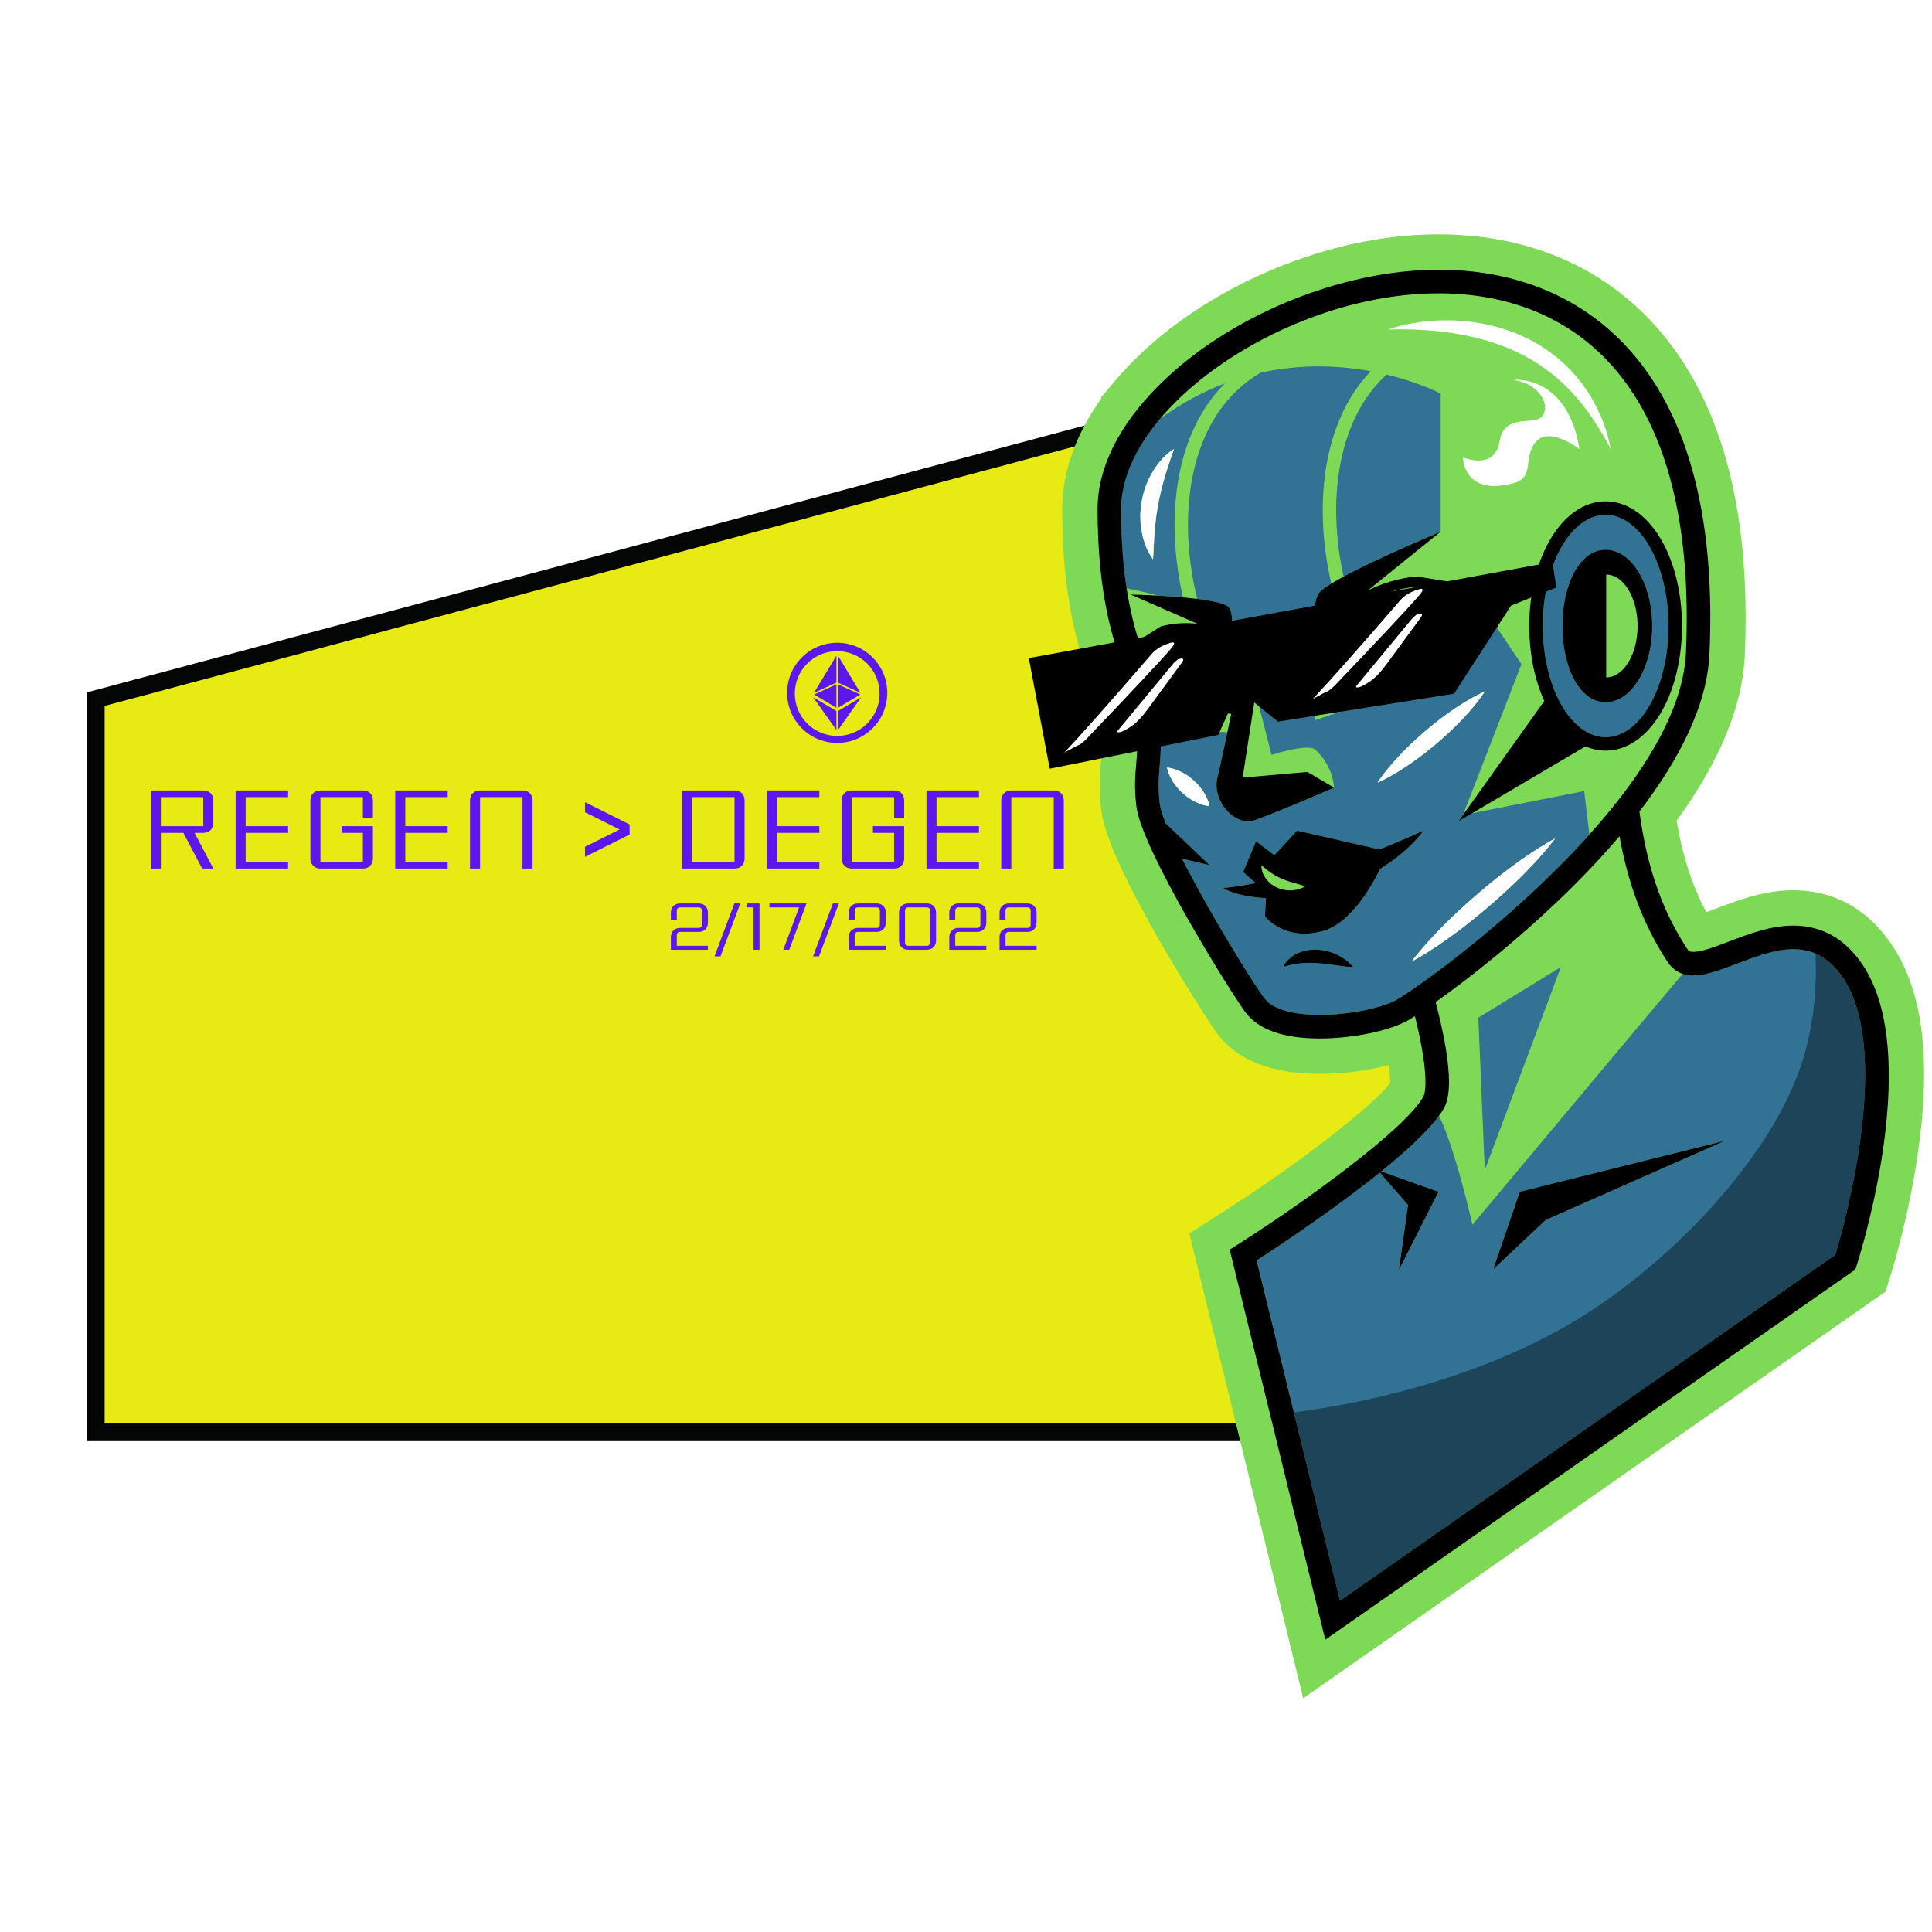 <svg xmlns="http://www.w3.org/2000/svg" xmlns:xlink="http://www.w3.org/1999/xlink" width="810" viewBox="0 0 810 810" height="810" version="1.0"><defs><clipPath id="b"><path d="M 36.469 121.988 L 665.719 121.988 L 665.719 604.176 L 36.469 604.176 Z M 36.469 121.988"/></clipPath><clipPath id="c"><path d="M 445.219 98.227 L 807 98.227 L 807 711.949 L 445.219 711.949 Z M 445.219 98.227"/></clipPath><clipPath id="f"><path d="M 1 0.121 L 241 0.121 L 241 273 L 1 273 Z M 1 0.121"/></clipPath><clipPath id="e"><path d="M0 0H243V273H0z"/></clipPath><clipPath id="g"><path d="M 431 235 L 653 235 L 653 323 L 431 323 Z M 431 235"/></clipPath><clipPath id="h"><path d="M 431.223 275.512 L 650.867 235.629 L 659.367 282.453 L 439.723 322.332 Z M 431.223 275.512"/></clipPath><clipPath id="i"><path d="M 431.223 275.512 L 650.867 235.629 L 659.367 282.453 L 439.723 322.332 Z M 431.223 275.512"/></clipPath><clipPath id="j"><path d="M 431.223 275.512 L 650.867 235.629 L 659.367 282.453 L 439.723 322.332 Z M 431.223 275.512"/></clipPath><clipPath id="k"><path d="M 446 246 L 597 246 L 597 316 L 446 316 Z M 446 246"/></clipPath><clipPath id="l"><path d="M 431.223 275.512 L 650.867 235.629 L 659.367 282.453 L 439.723 322.332 Z M 431.223 275.512"/></clipPath><clipPath id="m"><path d="M 431.223 275.512 L 650.867 235.629 L 659.367 282.453 L 439.723 322.332 Z M 431.223 275.512"/></clipPath><clipPath id="n"><path d="M 431.223 275.512 L 650.867 235.629 L 659.367 282.453 L 439.723 322.332 Z M 431.223 275.512"/></clipPath><g id="o"><path d="M 30.891 -19.188 C 30.891 -17.938 30.504 -16.922 29.734 -16.141 C 28.973 -15.359 27.953 -14.969 26.672 -14.969 L 23.031 -14.969 L 30.891 0 L 26.203 0 L 18.344 -14.969 L 8.891 -14.969 L 8.891 0 L 4.672 0 L 4.672 -32.75 L 26.672 -32.75 C 27.953 -32.75 28.973 -32.367 29.734 -31.609 C 30.504 -30.848 30.891 -29.828 30.891 -28.547 Z M 26.672 -17.781 L 26.672 -29.953 L 8.891 -29.953 L 8.891 -17.781 Z M 26.672 -17.781"/></g><g id="p"><path d="M 26.672 -29.953 L 8.891 -29.953 L 8.891 -17.781 L 26.672 -17.781 L 26.672 -14.969 L 8.891 -14.969 L 8.891 -2.812 L 26.672 -2.812 L 26.672 0 L 4.672 0 L 4.672 -32.75 L 26.672 -32.75 Z M 26.672 -29.953"/></g><g id="q"><path d="M 26.672 -21.062 L 26.672 -29.953 L 8.891 -29.953 L 8.891 -2.812 L 26.672 -2.812 L 26.672 -14.969 L 17.781 -14.969 L 17.781 -17.781 L 30.891 -17.781 L 30.891 -4.219 C 30.891 -2.969 30.504 -1.953 29.734 -1.172 C 28.973 -0.391 27.953 0 26.672 0 L 8.891 0 C 7.641 0 6.625 -0.391 5.844 -1.172 C 5.062 -1.953 4.672 -2.969 4.672 -4.219 L 4.672 -28.547 C 4.672 -29.828 5.062 -30.848 5.844 -31.609 C 6.625 -32.367 7.641 -32.75 8.891 -32.75 L 26.672 -32.75 C 27.953 -32.75 28.973 -32.367 29.734 -31.609 C 30.504 -30.848 30.891 -29.828 30.891 -28.547 L 30.891 -21.062 Z M 26.672 -21.062"/></g><g id="r"><path d="M 26.672 -32.75 C 27.953 -32.75 28.973 -32.367 29.734 -31.609 C 30.504 -30.848 30.891 -29.828 30.891 -28.547 L 30.891 0 L 26.672 0 L 26.672 -29.953 L 8.891 -29.953 L 8.891 0 L 4.672 0 L 4.672 -28.547 C 4.672 -29.828 5.062 -30.848 5.844 -31.609 C 6.625 -32.367 7.641 -32.75 8.891 -32.75 Z M 26.672 -32.75"/></g><g id="t"><path d="M 3.281 -27.844 L 22 -18.484 L 22 -14.266 L 3.281 -4.906 L 3.281 -9.125 L 17.781 -16.375 L 3.281 -23.625 Z M 3.281 -27.844"/></g><g id="u"><path d="M 26.672 -32.75 C 27.953 -32.75 28.973 -32.367 29.734 -31.609 C 30.504 -30.848 30.891 -29.828 30.891 -28.547 L 30.891 -4.219 C 30.891 -2.969 30.504 -1.953 29.734 -1.172 C 28.973 -0.391 27.953 0 26.672 0 L 4.672 0 L 4.672 -32.75 Z M 26.672 -29.953 L 8.891 -29.953 L 8.891 -2.812 L 26.672 -2.812 Z M 26.672 -29.953"/></g><g id="v"><path d="M 2.766 -15.531 C 2.766 -16.695 3.117 -17.633 3.828 -18.344 C 4.547 -19.051 5.488 -19.406 6.656 -19.406 L 14.422 -19.406 C 15.586 -19.406 16.523 -19.051 17.234 -18.344 C 17.941 -17.633 18.297 -16.695 18.297 -15.531 L 18.297 -11.375 C 18.297 -10.207 17.941 -9.266 17.234 -8.547 C 16.523 -7.836 15.586 -7.484 14.422 -7.484 L 6.656 -7.484 C 6.25 -7.484 5.914 -7.359 5.656 -7.109 C 5.395 -6.859 5.266 -6.52 5.266 -6.094 L 5.266 -1.656 L 18.297 -1.656 L 18.297 0 L 2.766 0 L 2.766 -5.266 C 2.766 -6.43 3.117 -7.367 3.828 -8.078 C 4.547 -8.797 5.488 -9.156 6.656 -9.156 L 14.422 -9.156 C 14.848 -9.156 15.188 -9.281 15.438 -9.531 C 15.688 -9.789 15.812 -10.125 15.812 -10.531 L 15.812 -16.359 C 15.812 -16.785 15.688 -17.125 15.438 -17.375 C 15.188 -17.625 14.848 -17.75 14.422 -17.75 L 6.656 -17.75 C 6.25 -17.75 5.914 -17.625 5.656 -17.375 C 5.395 -17.125 5.266 -16.785 5.266 -16.359 L 5.266 -12.484 L 2.766 -12.484 Z M 2.766 -15.531"/></g><g id="w"><path d="M 10.812 -19.406 L 2.5 2.766 L 0 2.766 L 8.312 -19.406 Z M 10.812 -19.406"/></g><g id="x"><path d="M 4.156 0 L 4.156 -17.75 L 1.391 -17.75 L 1.391 -19.406 L 6.656 -19.406 L 6.656 0 Z M 4.156 0"/></g><g id="y"><path d="M 16.922 -19.406 L 9.703 0 L 7.203 0 L 13.812 -17.75 L 1.391 -17.75 L 1.391 -19.406 Z M 16.922 -19.406"/></g><g id="z"><path d="M 14.422 -19.406 C 15.586 -19.406 16.523 -19.051 17.234 -18.344 C 17.941 -17.633 18.297 -16.695 18.297 -15.531 L 18.297 -3.875 C 18.297 -2.719 17.941 -1.781 17.234 -1.062 C 16.523 -0.352 15.586 0 14.422 0 L 6.656 0 C 5.488 0 4.547 -0.352 3.828 -1.062 C 3.117 -1.781 2.766 -2.719 2.766 -3.875 L 2.766 -15.531 C 2.766 -16.695 3.117 -17.633 3.828 -18.344 C 4.547 -19.051 5.488 -19.406 6.656 -19.406 Z M 15.812 -16.359 C 15.812 -16.785 15.688 -17.125 15.438 -17.375 C 15.188 -17.625 14.848 -17.75 14.422 -17.75 L 6.656 -17.75 C 6.25 -17.75 5.914 -17.625 5.656 -17.375 C 5.395 -17.125 5.266 -16.785 5.266 -16.359 L 5.266 -3.047 C 5.266 -2.641 5.395 -2.305 5.656 -2.047 C 5.914 -1.785 6.25 -1.656 6.656 -1.656 L 14.422 -1.656 C 14.848 -1.656 15.188 -1.785 15.438 -2.047 C 15.688 -2.305 15.812 -2.641 15.812 -3.047 Z M 15.812 -16.359"/></g><filter x="0%" y="0%" width="100%" xmlns:xlink="http://www.w3.org/1999/xlink" xlink:type="simple" xlink:actuate="onLoad" height="100%" id="a" xlink:show="other"><feColorMatrix values="0 0 0 0 1 0 0 0 0 1 0 0 0 0 1 0 0 0 1 0" color-interpolation-filters="sRGB"/></filter><mask id="d"><g filter="url(#a)"><path fill-opacity=".4" d="M-81 -81H891V891H-81z"/></g></mask></defs><path fill="#FFF" d="M-81 -81H891V891H-81z"/><path fill="#FFF" d="M-81 -81H891V891H-81z"/><path fill="#E7EB13" d="M 40.168 600.488 L 40.168 293.105 L 111.453 274.039 L 128.734 269.41 L 662.016 126.805 L 662.016 600.488 L 40.168 600.488"/><g clip-path="url(#b)"><path fill="#040606" d="M 665.719 121.988 L 127.77 265.836 L 110.496 270.469 L 36.469 290.266 L 36.469 604.188 L 665.719 604.188 Z M 658.316 131.629 L 658.316 596.793 L 43.871 596.793 L 43.871 295.945 L 112.414 277.613 L 129.688 272.98 L 658.316 131.629"/></g><g clip-path="url(#c)"><path fill="#7ED957" d="M 793.516 396.68 C 780.758 377.301 763.82 373.234 751.855 373.234 C 739.605 373.234 728.574 377.453 719.707 380.844 C 718.438 381.332 716.918 381.91 715.426 382.457 C 709.496 371.523 705.426 359.027 702.926 344.07 C 720.957 319.324 730.562 296.059 731.508 274.809 C 734.312 212.02 720.875 164.633 691.566 133.961 C 669.254 110.605 638.688 98.262 603.172 98.262 C 585.34 98.262 566.918 101.348 548.414 107.434 C 548.152 107.52 547.895 107.605 547.633 107.699 C 519.613 117.051 493.891 132.527 475.219 151.262 C 473.301 153.18 471.438 155.152 469.68 157.113 L 468.961 157.938 C 468.492 158.477 468.023 159.012 467.562 159.555 L 461.734 166.477 L 461.734 167.059 C 450.961 182.148 445.316 198.062 445.336 213.535 C 445.395 252.375 452.332 272.172 457.395 286.625 C 459.707 293.227 461.234 297.586 461.617 302.289 C 462.293 310.703 461.941 314.875 461.566 319.293 C 461.125 324.52 460.621 330.445 461.703 339.684 C 464.461 363.473 506.598 428.258 510.07 432.996 C 518.465 444.43 533.031 450.227 553.355 450.227 C 563.188 450.227 573.422 448.879 582.242 446.57 C 582.758 450.383 582.832 452.746 582.801 454.059 C 575.328 463.879 544.332 487.941 513.562 507.613 L 498.652 517.137 L 546.387 711.984 L 790.504 541.531 L 793.023 533.477 C 793.309 532.562 800.066 510.809 803.949 484.449 C 809.77 444.891 806.355 416.18 793.516 396.68 Z M 793.516 396.68"/></g><path fill="#327294" d="M 772.895 410.277 C 772.891 410.273 772.891 410.27 772.887 410.27 C 772.484 409.656 772.074 409.078 771.66 408.52 C 771.535 408.352 771.41 408.191 771.285 408.027 C 770.98 407.629 770.672 407.242 770.363 406.875 C 770.234 406.719 770.102 406.562 769.969 406.41 C 769.617 406.004 769.258 405.613 768.895 405.238 C 768.824 405.16 768.75 405.078 768.676 405.004 C 768.219 404.543 767.758 404.105 767.293 403.695 C 767.262 403.664 767.227 403.637 767.191 403.609 C 766.762 403.234 766.332 402.883 765.895 402.551 C 765.809 402.488 765.723 402.426 765.641 402.363 C 765.223 402.055 764.801 401.762 764.379 401.488 C 764.324 401.453 764.27 401.418 764.215 401.383 C 763.219 400.754 762.207 400.223 761.18 399.781 C 761.176 399.777 761.176 399.777 761.172 399.777 C 742.598 391.793 719.379 412.914 705.465 408.281 C 705.469 408.285 705.477 408.285 705.48 408.289 C 694.238 421.445 617.328 513.492 617.328 513.492 C 617.328 513.492 610.285 482.113 603.316 467.77 C 598.387 474.539 589.316 482.844 579.094 491.113 L 603.105 499.652 L 586.48 532.512 L 590.328 505.203 L 578.469 491.617 C 555.395 510.203 526.848 528.441 526.848 528.441 L 561.793 671.086 L 769.453 526.09 C 769.453 526.09 795.133 444.055 772.895 410.277 Z M 648.008 511.504 L 625.996 532.203 L 637.191 499.652 L 723.348 478.207 Z M 572.895 166.809 C 575.363 163.18 578.172 159.934 581.301 157.047 C 595.285 160.402 604 165.012 604 165.012 L 604 222.91 C 603.887 222.957 578.352 233.613 563.289 241.738 C 556.988 212.699 560.402 185.156 572.895 166.809 Z M 506.109 169.738 C 508.348 166.453 510.836 163.457 513.555 160.73 C 504.629 164.117 495.504 168.906 486.43 175.516 L 486.43 175.52 C 485.199 176.98 484.031 178.453 482.918 179.938 C 482.789 180.109 482.664 180.281 482.539 180.457 C 482.137 180.996 481.75 181.543 481.367 182.09 C 481.215 182.305 481.062 182.52 480.914 182.738 C 480.535 183.289 480.164 183.844 479.805 184.398 C 479.688 184.578 479.57 184.754 479.453 184.93 C 479.008 185.629 478.574 186.328 478.156 187.031 C 478.012 187.27 477.879 187.516 477.738 187.758 C 477.461 188.23 477.191 188.703 476.93 189.176 C 476.762 189.48 476.602 189.781 476.441 190.086 C 476.215 190.512 475.996 190.938 475.781 191.359 C 475.625 191.672 475.469 191.98 475.316 192.293 C 475.09 192.758 474.875 193.227 474.664 193.695 C 474.547 193.953 474.426 194.207 474.312 194.465 C 474.012 195.148 473.73 195.832 473.461 196.512 C 473.344 196.812 473.238 197.113 473.125 197.41 C 472.965 197.84 472.809 198.266 472.66 198.695 C 472.547 199.02 472.441 199.344 472.336 199.668 C 472.203 200.082 472.074 200.5 471.949 200.914 C 471.855 201.23 471.762 201.547 471.676 201.863 C 471.539 202.352 471.418 202.844 471.297 203.332 C 471.219 203.652 471.141 203.969 471.07 204.289 C 470.941 204.887 470.82 205.484 470.711 206.082 C 470.656 206.395 470.609 206.707 470.562 207.02 C 470.496 207.43 470.438 207.84 470.383 208.246 C 470.34 208.582 470.301 208.918 470.266 209.254 C 470.227 209.645 470.195 210.031 470.164 210.422 C 470.137 210.762 470.109 211.102 470.094 211.438 C 470.07 211.848 470.066 212.258 470.055 212.664 C 470.051 212.941 470.031 213.223 470.031 213.5 C 470.055 226.953 470.957 237.723 472.332 246.652 C 476.82 247.547 481.289 248.551 485.707 249.742 C 488.902 249.918 492.453 250.156 495.961 250.469 C 488.914 219.406 492.551 189.652 506.109 169.738 Z M 491.984 188.852 C 491.844 189.195 491.695 189.73 491.453 190.367 C 491.234 191.012 490.973 191.789 490.668 192.684 C 490.383 193.574 490.031 194.547 489.703 195.625 C 489.332 196.68 489.02 197.852 488.629 199.047 C 488.281 200.262 487.906 201.523 487.551 202.832 C 487.23 204.152 486.828 205.477 486.547 206.859 C 486.387 207.543 486.227 208.23 486.066 208.926 L 485.672 211.02 C 485.316 212.402 485.23 213.828 484.953 215.207 C 484.699 216.59 484.645 217.973 484.43 219.312 C 484.227 220.652 484.23 221.961 484.078 223.219 C 483.902 224.477 483.926 225.672 483.852 226.793 C 483.812 227.91 483.641 228.969 483.66 229.895 C 483.652 230.82 483.594 231.652 483.562 232.34 C 483.484 233.719 483.363 234.551 483.363 234.551 C 483.363 234.551 482.895 233.898 482.199 232.676 C 481.855 232.062 481.422 231.312 480.988 230.43 C 480.508 229.555 480.219 228.5 479.805 227.359 C 479.434 226.207 478.988 224.953 478.781 223.582 C 478.566 222.215 478.223 220.758 478.176 219.234 C 478.125 218.473 478.113 217.699 478.094 216.91 C 478.062 216.121 478.047 215.324 478.145 214.527 C 478.285 212.926 478.387 211.289 478.746 209.695 L 479.266 207.305 C 479.453 206.516 479.746 205.754 479.977 204.988 C 480.426 203.449 481.09 202.008 481.719 200.625 C 482.367 199.25 483.113 197.977 483.844 196.797 C 484.621 195.641 485.359 194.562 486.156 193.641 C 486.91 192.703 487.691 191.902 488.391 191.215 C 489.102 190.531 489.773 189.984 490.324 189.547 C 491.441 188.676 492.176 188.301 492.176 188.301 C 492.176 188.301 492.109 188.488 491.984 188.852 Z M 585.09 419.375 C 587.523 418.098 593.992 413.812 602.758 407.273 C 602.898 407.168 603.043 407.055 603.188 406.949 C 603.781 406.504 604.387 406.051 605.004 405.582 C 605.254 405.391 605.512 405.199 605.77 405.004 C 606.289 404.605 606.82 404.199 607.355 403.789 C 607.656 403.559 607.957 403.328 608.266 403.09 C 608.773 402.699 609.293 402.297 609.812 401.891 C 610.141 401.637 610.465 401.387 610.797 401.125 C 611.438 400.625 612.09 400.109 612.742 399.594 C 613.25 399.195 613.758 398.789 614.273 398.379 C 614.773 397.98 615.273 397.582 615.777 397.176 C 616.238 396.805 616.703 396.43 617.168 396.051 C 617.578 395.719 617.992 395.387 618.406 395.047 C 618.906 394.641 619.41 394.227 619.918 393.812 C 620.293 393.504 620.672 393.191 621.055 392.875 C 621.602 392.426 622.148 391.969 622.703 391.508 C 623.02 391.242 623.34 390.973 623.66 390.707 C 624.27 390.195 624.883 389.684 625.5 389.16 C 625.516 389.145 625.535 389.133 625.551 389.117 C 627.176 387.742 628.82 386.332 630.48 384.891 C 630.555 384.824 630.633 384.758 630.707 384.691 C 631.434 384.062 632.164 383.422 632.895 382.777 C 633.098 382.598 633.305 382.418 633.508 382.234 C 634.234 381.594 634.961 380.945 635.695 380.293 C 635.879 380.125 636.066 379.957 636.25 379.793 C 637.023 379.098 637.797 378.402 638.57 377.695 C 638.633 377.641 638.695 377.582 638.758 377.523 C 648.039 369.074 657.527 359.746 666.359 349.902 L 664.176 331.668 L 617.242 340.934 L 611.469 344.34 L 613.352 341.703 L 613.348 341.703 L 637.871 278.465 L 627.168 262.551 C 615.57 280.262 595.234 288.934 594.203 289.363 L 593.375 287.379 C 585.227 290.648 551.469 301.891 551.469 301.891 L 551.469 265.277 C 551.469 265.277 549.887 252.035 553.203 248.348 C 554.102 247.352 555.848 246.09 558.148 244.68 C 551.004 213.504 554.625 183.613 568.23 163.629 C 570.191 160.75 572.348 158.098 574.68 155.645 C 561.871 153.289 545.809 152.402 528.43 156.281 C 521.379 160.484 515.469 166.027 510.777 172.922 C 497.82 191.953 494.613 220.867 501.898 251.09 C 508.059 251.848 513.266 252.902 514.926 254.371 C 517.09 256.281 516.664 263.887 516.426 266.715 C 519.422 268.797 522.102 271.855 524.434 275.812 L 528.746 275.812 L 526.457 290.609 L 533.113 316.469 C 533.113 316.469 548.527 311.492 551.57 314.352 C 559.145 321.457 559.32 330.246 559.32 330.246 C 559.32 330.246 534.387 341.074 525.918 343.898 C 517.453 346.723 508.043 335.422 510.395 326.008 C 511.242 322.617 512.863 315.148 514.586 306.984 C 506.41 306.777 498.25 306.191 490.211 304.559 C 488.938 304.301 487.691 304 486.473 303.676 C 486.465 303.555 486.457 303.43 486.445 303.305 C 486.465 303.617 486.484 303.926 486.504 304.23 C 487.359 319.609 485.07 323.215 485.969 334.172 C 486.039 335.016 486.125 335.898 486.234 336.836 C 486.336 337.719 486.562 338.762 486.902 339.953 C 487.336 341.473 487.969 343.25 488.738 345.191 L 507.117 362.723 L 495.582 360.016 C 496.195 361.23 496.836 362.469 497.484 363.719 C 508.578 385.012 524.586 411.016 529.969 418.355 C 538.309 429.711 573.262 425.602 585.09 419.375 Z M 505.875 337.824 C 505.113 337.684 504.082 337.422 502.949 336.984 C 501.816 336.551 500.578 335.949 499.363 335.191 C 498.754 334.809 498.137 334.402 497.555 333.941 C 496.949 333.504 496.391 333 495.816 332.508 C 495.273 331.988 494.723 331.473 494.227 330.914 C 493.719 330.371 493.25 329.801 492.812 329.23 C 491.941 328.086 491.223 326.914 490.684 325.828 C 490.141 324.742 489.777 323.742 489.562 323 C 489.336 322.266 489.262 321.785 489.262 321.785 C 489.262 321.785 489.746 321.812 490.5 321.965 C 491.258 322.105 492.289 322.375 493.422 322.809 C 494.555 323.242 495.789 323.844 497.008 324.602 C 497.621 324.98 498.23 325.391 498.82 325.848 C 499.422 326.289 499.988 326.785 500.559 327.277 C 501.102 327.801 501.656 328.309 502.152 328.867 C 502.668 329.406 503.129 329.984 503.57 330.551 C 504.441 331.691 505.16 332.863 505.699 333.953 C 506.242 335.035 506.605 336.039 506.816 336.785 C 507.039 337.52 507.113 338 507.113 338 C 507.113 338 506.629 337.977 505.875 337.824 Z M 565.879 405.391 C 565.43 405.352 564.883 405.316 564.285 405.234 C 563.684 405.156 563.023 405.043 562.293 404.988 C 561.566 404.906 560.801 404.801 560.008 404.668 C 559.215 404.527 558.371 404.488 557.527 404.344 C 556.688 404.184 555.812 404.152 554.949 404.035 C 554.074 403.906 553.203 403.859 552.332 403.805 C 551.457 403.672 550.605 403.75 549.75 403.676 C 548.902 403.668 548.07 403.695 547.254 403.711 C 546.457 403.785 545.652 403.789 544.906 403.906 C 544.141 403.961 543.445 404.113 542.75 404.203 C 542.094 404.352 541.441 404.449 540.891 404.605 C 540.316 404.734 539.82 404.875 539.391 404.996 C 538.992 405.141 538.629 405.223 538.41 405.316 C 538.176 405.402 538.051 405.445 538.051 405.445 C 538.051 405.445 538.199 404.922 538.703 404.117 C 538.969 403.734 539.285 403.234 539.742 402.766 C 540.172 402.254 540.738 401.781 541.375 401.254 C 542.035 400.793 542.773 400.266 543.621 399.875 C 544.457 399.422 545.395 399.109 546.379 398.797 C 546.867 398.629 547.379 398.562 547.898 398.453 C 548.414 398.367 548.941 398.223 549.473 398.215 C 550.535 398.152 551.633 398.059 552.695 398.172 C 553.766 398.266 554.84 398.352 555.844 398.633 C 556.863 398.855 557.863 399.105 558.766 399.492 C 559.676 399.863 560.562 400.195 561.34 400.629 C 562.117 401.074 562.836 401.52 563.484 401.941 C 564.785 402.773 565.703 403.746 566.359 404.379 C 567.004 405.023 567.332 405.445 567.332 405.445 C 567.332 405.445 566.777 405.461 565.879 405.391 Z M 614.059 379.57 C 615.859 377.922 617.734 376.301 619.602 374.672 C 621.496 373.074 623.383 371.465 625.285 369.938 C 627.172 368.387 629.07 366.91 630.918 365.496 C 634.613 362.664 638.156 360.133 641.27 358.051 C 644.387 355.973 647.055 354.328 648.961 353.219 C 650.863 352.105 652.008 351.535 652.008 351.535 C 652.008 351.535 651.266 352.574 649.875 354.289 C 648.492 356.008 646.457 358.395 643.93 361.156 C 641.391 363.914 638.352 367.031 634.988 370.254 C 633.305 371.863 631.559 373.512 629.738 375.141 C 627.938 376.789 626.059 378.406 624.191 380.035 C 622.297 381.633 620.406 383.238 618.504 384.766 C 616.609 386.312 614.719 387.793 612.867 389.203 C 609.172 392.035 605.629 394.562 602.516 396.648 C 599.398 398.727 596.734 400.375 594.824 401.48 C 592.926 402.598 591.785 403.172 591.785 403.172 C 591.785 403.172 592.527 402.133 593.922 400.422 C 595.309 398.703 597.344 396.32 599.875 393.555 C 602.41 390.801 605.449 387.684 608.812 384.461 C 610.488 382.848 612.242 381.207 614.059 379.57 Z M 579.027 325.945 C 579.996 324.59 581.43 322.723 583.254 320.598 C 585.074 318.473 587.285 316.09 589.754 313.652 C 590.984 312.434 592.273 311.195 593.621 309.977 C 594.953 308.742 596.348 307.543 597.742 306.332 C 599.156 305.152 600.566 303.965 602.004 302.852 C 603.418 301.715 604.855 300.648 606.254 299.625 C 609.055 297.582 611.762 295.789 614.152 294.336 C 616.543 292.879 618.621 291.766 620.113 291.035 C 621.598 290.289 622.5 289.93 622.5 289.93 C 622.5 289.93 622 290.762 621.023 292.105 C 620.059 293.461 618.625 295.332 616.801 297.457 C 614.98 299.582 612.77 301.965 610.305 304.402 C 609.066 305.617 607.781 306.859 606.434 308.074 C 605.102 309.312 603.699 310.508 602.309 311.715 C 600.891 312.895 599.477 314.078 598.043 315.195 C 596.625 316.324 595.195 317.398 593.793 318.418 C 590.988 320.457 588.281 322.25 585.891 323.707 C 583.5 325.164 581.422 326.277 579.934 327.012 C 578.449 327.758 577.551 328.121 577.551 328.121 C 577.551 328.121 578.051 327.289 579.027 325.945 Z M 520.785 375.258 C 519.043 374.875 517.539 374.387 516.328 373.957 C 515.109 373.543 514.188 373.09 513.57 372.785 C 512.953 372.477 512.652 372.258 512.652 372.258 C 512.652 372.258 513.012 372.234 513.691 372.191 C 514.363 372.156 515.348 372.02 516.566 371.891 C 517.797 371.723 519.266 371.516 520.938 371.227 C 522.605 370.973 524.48 370.621 526.504 370.242 C 526.512 370.238 526.523 370.238 526.531 370.234 L 521.184 365.641 L 526.602 352.707 L 534.293 358.543 L 543.809 348.238 L 578.348 356.121 C 580.297 355.359 582.156 354.598 583.879 353.883 C 585.801 353.066 587.562 352.316 589.125 351.652 C 590.703 350.961 592.078 350.359 593.207 349.863 C 595.496 348.828 596.805 348.238 596.805 348.238 C 596.805 348.238 596 349.465 594.32 351.367 C 593.465 352.297 592.434 353.457 591.152 354.668 C 589.879 355.891 588.395 357.227 586.695 358.586 C 585.863 359.293 584.949 359.953 584.004 360.652 C 583.07 361.371 582.066 362.047 581.023 362.734 C 580.5 363.078 579.973 363.43 579.438 363.785 C 579.191 363.934 578.938 364.086 578.688 364.234 C 574.273 373.102 565.688 387.273 554.691 390.332 C 538.426 394.852 530.348 384.184 530.348 384.184 L 530.766 376.531 C 529.359 376.469 527.992 376.375 526.711 376.234 C 524.523 375.988 522.535 375.656 520.785 375.258 Z M 619.789 426.668 L 654.402 405.445 L 622.496 490.566 Z M 673.168 309.051 C 687.703 309.051 699.523 288.145 699.523 262.445 C 699.523 236.75 687.703 215.844 673.168 215.844 C 658.637 215.844 646.812 236.75 646.812 262.445 C 646.812 288.145 658.637 309.051 673.168 309.051 Z M 673.168 230.473 C 683.953 230.473 692.695 244.789 692.695 262.449 C 692.695 280.109 683.953 294.426 673.168 294.426 C 662.383 294.426 655.051 280.109 655.051 262.449 C 655.051 244.789 662.383 230.473 673.168 230.473 Z M 673.168 230.473"/><path fill="#FFF" d="M 674.211 183.371 C 675.012 186.504 675.379 188.297 675.379 188.297 C 675.379 188.297 674.426 186.699 672.914 183.906 C 672.219 182.48 671.078 180.895 669.996 179 C 669.715 178.531 669.422 178.047 669.125 177.551 C 668.789 177.074 668.449 176.586 668.094 176.082 C 667.414 175.07 666.699 174.008 665.957 172.902 C 664.309 170.797 662.613 168.484 660.578 166.254 C 659.621 165.086 658.543 163.984 657.426 162.871 C 656.863 162.316 656.332 161.727 655.75 161.176 C 655.156 160.641 654.555 160.102 653.949 159.555 C 651.559 157.348 648.871 155.332 646.082 153.395 C 644.707 152.395 643.18 151.594 641.75 150.645 C 640.234 149.836 638.746 148.953 637.184 148.215 C 635.621 147.469 634.078 146.688 632.461 146.07 C 631.66 145.754 630.879 145.387 630.07 145.094 C 629.258 144.801 628.449 144.508 627.648 144.215 C 626.039 143.633 624.395 143.172 622.793 142.656 C 621.16 142.242 619.562 141.746 617.953 141.406 C 614.758 140.613 611.598 140.094 608.594 139.598 C 605.578 139.195 602.707 138.793 600.031 138.598 C 594.684 138.152 590.164 138.074 586.98 138.07 C 585.395 138.098 584.133 138.086 583.277 138.129 C 582.418 138.156 581.961 138.176 581.961 138.176 C 581.961 138.176 583.672 137.48 586.801 136.684 C 588.367 136.301 590.281 135.832 592.508 135.48 C 594.73 135.105 597.258 134.738 600.035 134.562 C 602.816 134.32 605.844 134.254 609.055 134.324 C 612.262 134.473 615.66 134.68 619.141 135.277 C 622.629 135.801 626.207 136.613 629.77 137.715 C 633.348 138.793 636.879 140.227 640.309 141.891 C 642.023 142.715 643.66 143.707 645.324 144.629 C 646.91 145.672 648.535 146.652 650.027 147.797 C 651.516 148.941 653.043 150.02 654.375 151.297 C 655.75 152.516 657.113 153.715 658.301 155.055 C 658.91 155.703 659.516 156.348 660.117 156.98 C 660.707 157.629 661.23 158.32 661.77 158.984 C 662.84 160.32 663.898 161.609 664.766 162.988 C 665.645 164.355 666.613 165.598 667.309 166.957 C 668.039 168.285 668.742 169.57 669.418 170.801 C 670.574 173.363 671.734 175.641 672.418 177.812 C 673.164 179.953 673.859 181.781 674.211 183.371 Z M 486.066 208.922 C 486.23 208.23 486.391 207.543 486.551 206.859 C 486.832 205.477 487.23 204.148 487.551 202.832 C 487.906 201.523 488.281 200.262 488.629 199.047 C 489.02 197.852 489.336 196.68 489.707 195.625 C 490.031 194.547 490.383 193.574 490.668 192.684 C 490.973 191.785 491.234 191.008 491.453 190.367 C 491.699 189.73 491.848 189.191 491.984 188.848 C 492.109 188.488 492.18 188.297 492.18 188.297 C 492.18 188.297 491.441 188.668 490.328 189.543 C 489.773 189.98 489.102 190.523 488.395 191.211 C 487.695 191.895 486.914 192.695 486.156 193.637 C 485.363 194.559 484.625 195.637 483.844 196.793 C 483.113 197.973 482.367 199.246 481.719 200.621 C 481.09 202.004 480.426 203.441 479.98 204.984 C 479.746 205.75 479.453 206.508 479.266 207.301 L 478.75 209.688 C 478.391 211.281 478.285 212.922 478.145 214.52 C 478.051 215.32 478.062 216.117 478.094 216.906 C 478.113 217.695 478.125 218.469 478.176 219.23 C 478.223 220.75 478.566 222.211 478.781 223.574 C 478.988 224.949 479.438 226.203 479.805 227.352 C 480.219 228.496 480.512 229.547 480.988 230.422 C 481.426 231.309 481.859 232.055 482.199 232.668 C 482.895 233.891 483.363 234.547 483.363 234.547 C 483.363 234.547 483.484 233.715 483.562 232.336 C 483.598 231.648 483.652 230.816 483.66 229.887 C 483.641 228.965 483.812 227.902 483.855 226.785 C 483.93 225.664 483.906 224.473 484.082 223.215 C 484.234 221.957 484.227 220.652 484.43 219.309 C 484.645 217.969 484.703 216.586 484.953 215.203 C 485.23 213.82 485.316 212.398 485.676 211.016 Z M 499.363 335.191 C 500.578 335.949 501.816 336.551 502.949 336.984 C 504.082 337.422 505.113 337.684 505.875 337.824 C 506.629 337.977 507.113 338.004 507.113 338.004 C 507.113 338.004 507.039 337.52 506.816 336.785 C 506.605 336.039 506.242 335.039 505.699 333.953 C 505.156 332.867 504.441 331.691 503.57 330.551 C 503.129 329.984 502.668 329.406 502.152 328.871 C 501.656 328.312 501.102 327.801 500.559 327.281 C 499.988 326.789 499.422 326.289 498.82 325.848 C 498.23 325.395 497.621 324.98 497.008 324.605 C 495.789 323.844 494.555 323.242 493.422 322.809 C 492.289 322.375 491.258 322.105 490.5 321.965 C 489.746 321.812 489.262 321.785 489.262 321.785 C 489.262 321.785 489.336 322.266 489.562 323 C 489.777 323.742 490.141 324.746 490.684 325.828 C 491.227 326.914 491.941 328.086 492.812 329.23 C 493.246 329.801 493.715 330.371 494.227 330.914 C 494.723 331.473 495.273 331.988 495.816 332.508 C 496.391 333.004 496.949 333.504 497.551 333.945 C 498.137 334.402 498.754 334.809 499.363 335.191 Z M 577.547 328.117 C 577.547 328.117 578.449 327.754 579.93 327.012 C 581.422 326.277 583.5 325.164 585.891 323.707 C 588.281 322.25 590.988 320.457 593.789 318.418 C 595.191 317.398 596.621 316.324 598.043 315.191 C 599.477 314.078 600.891 312.895 602.305 311.715 C 603.699 310.508 605.102 309.309 606.43 308.074 C 607.781 306.859 609.066 305.613 610.301 304.398 C 612.77 301.965 614.977 299.582 616.801 297.457 C 618.625 295.332 620.059 293.461 621.023 292.102 C 621.996 290.758 622.5 289.926 622.5 289.926 C 622.5 289.926 621.598 290.289 620.113 291.031 C 618.621 291.766 616.543 292.879 614.152 294.336 C 611.762 295.789 609.051 297.582 606.254 299.625 C 604.855 300.645 603.418 301.715 602 302.852 C 600.566 303.965 599.156 305.152 597.742 306.332 C 596.348 307.539 594.953 308.742 593.621 309.977 C 592.273 311.195 590.98 312.434 589.75 313.652 C 587.285 316.086 585.074 318.473 583.254 320.598 C 581.43 322.719 579.992 324.59 579.027 325.945 C 578.051 327.289 577.547 328.117 577.547 328.117 Z M 641.266 358.051 C 638.156 360.133 634.613 362.664 630.918 365.496 C 629.07 366.91 627.172 368.387 625.285 369.938 C 623.383 371.465 621.496 373.074 619.602 374.672 C 617.734 376.301 615.855 377.922 614.055 379.57 C 612.242 381.207 610.488 382.852 608.809 384.465 C 605.449 387.688 602.406 390.801 599.871 393.559 C 597.34 396.32 595.305 398.707 593.918 400.422 C 592.527 402.133 591.785 403.172 591.785 403.172 C 591.785 403.172 592.926 402.598 594.82 401.484 C 596.73 400.375 599.395 398.727 602.516 396.652 C 605.625 394.562 609.168 392.035 612.863 389.207 C 614.715 387.793 616.605 386.312 618.5 384.77 C 620.402 383.238 622.293 381.633 624.188 380.035 C 626.059 378.406 627.934 376.789 629.734 375.141 C 631.555 373.512 633.305 371.863 634.984 370.254 C 638.348 367.035 641.391 363.914 643.926 361.16 C 646.453 358.395 648.488 356.008 649.871 354.289 C 651.262 352.578 652.004 351.535 652.004 351.535 C 652.004 351.535 650.859 352.109 648.957 353.223 C 647.055 354.328 644.383 355.973 641.266 358.051 Z M 571.223 269.285 C 571.043 270.109 571.008 270.934 570.969 271.746 C 570.984 272.555 571.023 273.348 571.152 274.094 C 571.293 274.836 571.41 275.555 571.648 276.199 C 571.875 276.848 572.059 277.465 572.34 277.992 C 572.855 279.066 573.387 279.895 573.832 280.438 C 574.254 280.988 574.539 281.277 574.539 281.277 C 574.539 281.277 574.602 280.863 574.637 280.184 C 574.652 279.844 574.676 279.434 574.668 278.984 C 574.699 278.523 574.734 278.012 574.738 277.473 C 574.723 276.934 574.797 276.348 574.805 275.75 C 574.789 275.148 574.887 274.527 574.898 273.895 C 574.93 273.262 575.031 272.625 575.07 271.98 C 575.191 271.352 575.215 270.699 575.379 270.086 C 575.457 269.449 575.66 268.863 575.785 268.25 C 575.992 267.684 576.141 267.094 576.379 266.57 C 576.473 266.289 576.598 266.035 576.723 265.789 C 576.852 265.543 576.949 265.27 577.098 265.055 C 577.234 264.82 577.371 264.59 577.5 264.367 C 577.652 264.156 577.801 263.953 577.941 263.758 C 578.223 263.348 578.551 263.023 578.824 262.688 C 579.125 262.438 579.371 262.129 579.641 261.922 C 580.199 261.52 580.504 261.246 580.504 261.246 C 580.504 261.246 580.098 261.168 579.414 261.113 C 579.074 261.105 578.617 261.156 578.09 261.25 C 577.605 261.391 577.016 261.52 576.449 261.82 C 576.164 261.965 575.871 262.133 575.562 262.309 C 575.281 262.512 575 262.738 574.703 262.969 C 574.387 263.191 574.168 263.492 573.887 263.77 C 573.602 264.047 573.359 264.363 573.137 264.699 C 572.641 265.355 572.277 266.098 571.926 266.867 C 571.641 267.648 571.359 268.461 571.223 269.285 Z M 489.613 288.086 C 489.762 287.707 489.922 287.289 490.062 286.84 C 490.195 286.395 490.41 285.934 490.566 285.449 C 490.723 284.961 490.973 284.488 491.137 283.988 C 491.383 283.516 491.559 283.004 491.82 282.547 L 492.188 281.844 L 492.598 281.18 C 492.707 280.938 492.887 280.762 493.027 280.543 C 493.168 280.332 493.309 280.121 493.48 279.941 C 493.781 279.539 494.133 279.203 494.461 278.84 C 494.824 278.527 495.164 278.184 495.543 277.922 C 495.898 277.605 496.301 277.414 496.664 277.152 C 497.039 276.977 497.414 276.703 497.738 276.578 C 498.074 276.453 498.367 276.238 498.672 276.168 C 499.254 275.973 499.586 275.812 499.586 275.812 C 499.586 275.812 499.277 275.605 498.734 275.332 C 498.477 275.18 498.086 275.082 497.637 274.969 C 497.172 274.836 496.684 274.82 496.105 274.777 C 495.555 274.812 494.906 274.816 494.277 275.012 C 493.621 275.152 492.973 275.434 492.312 275.77 C 491.691 276.148 491.039 276.57 490.5 277.121 C 489.91 277.629 489.465 278.277 489.023 278.91 L 488.461 279.914 C 488.293 280.25 488.172 280.609 488.035 280.953 C 487.746 281.641 487.648 282.359 487.508 283.035 C 487.449 283.719 487.371 284.375 487.414 284.992 C 487.465 285.609 487.488 286.188 487.613 286.707 C 487.84 287.75 488.141 288.574 488.438 289.133 C 488.707 289.695 488.91 289.996 488.91 289.996 C 488.91 289.996 489.074 289.652 489.277 289.086 C 489.379 288.805 489.5 288.465 489.613 288.086 Z M 634.516 159.289 C 646.746 161.172 650.039 171.059 646.273 174.824 C 642.512 178.59 630.75 172.941 628.668 185.18 C 626.586 197.422 613.348 191.773 613.348 191.773 C 613.348 191.773 613.348 208.25 634.516 202.602 C 643.707 200.145 638.277 191.773 643.969 185.18 C 649.656 178.59 662.211 188.297 662.211 188.297 C 656.973 156.578 634.516 159.289 634.516 159.289 Z M 634.516 159.289"/><g mask="url(#d)"><g><g clip-path="url(#e)" transform="translate(541 399)"><g clip-path="url(#f)"><path d="M 228.453 127.09 L 20.793 272.09 L 1.457 193.164 C 21.984 190.508 42.285 186.062 62.012 179.906 C 79.219 174.531 96 167.672 111.852 159.066 C 127.047 150.816 141.047 140.516 154.078 129.184 C 168.422 116.707 181.508 102.688 192.719 87.324 C 203.383 72.715 212.371 56.398 216.684 38.727 C 219.758 26.129 220.738 13.426 220.172 0.777 C 220.172 0.781 220.176 0.781 220.176 0.781 C 221.203 1.223 222.219 1.754 223.215 2.383 C 223.27 2.418 223.324 2.453 223.375 2.492 C 223.801 2.762 224.219 3.055 224.637 3.363 C 224.723 3.426 224.809 3.488 224.895 3.555 C 225.328 3.887 225.762 4.234 226.188 4.609 C 226.223 4.641 226.258 4.664 226.289 4.695 C 226.758 5.105 227.219 5.543 227.672 6.004 C 227.746 6.078 227.82 6.16 227.895 6.238 C 228.254 6.613 228.613 7.004 228.969 7.414 C 229.098 7.562 229.23 7.719 229.359 7.875 C 229.672 8.246 229.977 8.629 230.281 9.027 C 230.406 9.191 230.535 9.352 230.66 9.52 C 231.07 10.078 231.48 10.656 231.887 11.27 C 231.887 11.273 231.887 11.277 231.891 11.277 C 254.133 45.055 228.453 127.09 228.453 127.09 Z M 228.453 127.09"/></g></g></g></g><path d="M 781.141 404.836 C 773.812 393.707 763.961 388.062 751.855 388.062 C 742.34 388.062 733.125 391.59 724.996 394.695 C 719.367 396.852 713.547 399.074 709.93 399.078 C 708.508 399.078 708.035 398.891 707.168 397.504 L 707.059 397.332 C 695.664 379.891 690.074 360.664 687.332 340.254 C 703.676 318.953 715.727 296.02 716.703 274.137 C 719.324 215.547 707.266 171.832 680.867 144.199 C 661.418 123.848 634.559 113.086 603.188 113.086 C 561.934 113.086 514.695 132.656 485.641 161.781 C 468.945 178.52 460.133 196.402 460.16 213.504 C 460.215 249.844 466.668 268.27 471.379 281.723 C 471.527 282.141 471.664 282.535 471.805 282.941 L 470.039 284.066 C 470.039 284.066 471.148 285.086 473.035 286.523 C 474.723 291.547 475.977 296.039 476.387 301.102 C 477.168 310.754 476.746 315.742 476.332 320.566 C 475.93 325.309 475.516 330.211 476.418 337.977 C 478.512 355.973 515.621 415.516 522.008 424.215 C 527.453 431.633 538 435.395 553.355 435.395 C 553.355 435.395 553.359 435.395 553.359 435.395 C 566.617 435.395 581.559 432.41 589.691 428.129 C 590.461 427.723 591.656 427.008 593.203 426.023 C 599.582 451.629 597.336 458.543 596.852 459.617 C 589.293 473.445 546.699 504.023 521.531 520.109 L 515.566 523.922 L 555.629 687.449 L 777.867 532.266 L 778.875 529.047 C 781.652 520.188 805.266 441.473 781.141 404.836 Z M 585.094 419.379 C 573.27 425.602 538.301 429.711 529.969 418.359 C 524.582 411.02 508.578 385.012 497.484 363.719 C 496.832 362.469 496.195 361.23 495.578 360.016 L 507.113 362.719 L 488.738 345.191 C 487.969 343.25 487.336 341.473 486.902 339.953 C 486.562 338.762 486.336 337.719 486.23 336.832 C 486.121 335.895 486.035 335.016 485.969 334.172 C 485.07 323.211 487.355 319.609 486.5 304.23 C 486.473 303.75 486.445 303.258 486.41 302.754 L 500.52 305.945 L 501.453 301.812 L 486.031 298.324 C 486.023 298.238 486.012 298.156 486 298.074 C 485.938 297.535 485.863 297.004 485.781 296.477 C 485.77 296.379 485.754 296.285 485.738 296.191 C 485.602 295.32 485.441 294.473 485.27 293.625 C 485.27 293.625 485.27 293.629 485.27 293.629 C 485.273 293.629 485.273 293.629 485.273 293.629 C 486.91 294.297 488.621 294.891 490.391 295.332 C 497.598 297.137 508.977 298.5 516.211 299.25 C 515.672 301.828 515.125 304.438 514.586 306.984 C 512.863 315.145 511.246 322.613 510.398 326.004 C 508.047 335.422 517.453 346.719 525.922 343.895 C 534.387 341.07 559.32 330.242 559.32 330.242 L 548.145 323.645 L 520.984 326.004 L 526.457 290.609 L 528.746 275.809 L 524.434 275.809 C 522.105 271.852 519.426 268.797 516.426 266.711 C 516.668 263.883 517.09 256.281 514.93 254.371 C 513.266 252.902 508.062 251.844 501.902 251.086 C 499.988 250.852 497.984 250.645 495.961 250.465 C 492.457 250.152 488.902 249.914 485.711 249.738 C 479.125 249.375 474.059 249.27 474.059 249.27 L 502.039 261.523 C 500.535 261.348 499 261.242 497.426 261.242 C 492.301 261.242 488.461 262.184 488.039 262.293 L 486.617 262.652 L 479.223 267.355 L 481.492 270.934 L 488.32 266.594 L 489.086 266.398 C 489.234 266.363 492.738 265.48 497.426 265.48 C 503.746 265.48 509.426 267.066 513.855 270.07 C 516.352 271.766 518.629 274.34 520.652 277.723 C 520.301 279.445 519.73 282.227 519.031 285.633 C 517.172 281.047 514.582 276.535 511.086 274.164 C 502.227 268.156 490.301 271.191 490.301 271.191 L 480.375 277.5 C 480.191 276.984 480.008 276.453 479.824 275.922 C 479.82 275.91 479.812 275.895 479.809 275.879 C 479.695 275.551 479.582 275.219 479.465 274.883 C 479.348 274.543 479.234 274.203 479.117 273.859 C 479.023 273.59 478.934 273.32 478.84 273.047 C 478.684 272.582 478.527 272.113 478.375 271.641 C 478.305 271.43 478.234 271.223 478.164 271.012 C 477.977 270.426 477.781 269.824 477.594 269.215 C 477.512 268.965 477.434 268.711 477.355 268.457 C 477.215 268.008 477.078 267.555 476.941 267.098 C 476.859 266.828 476.777 266.559 476.699 266.281 C 476.535 265.727 476.371 265.164 476.211 264.59 C 476.164 264.422 476.113 264.258 476.066 264.086 C 475.867 263.371 475.672 262.641 475.477 261.895 C 475.406 261.625 475.336 261.348 475.266 261.074 C 475.129 260.543 474.996 260.008 474.863 259.461 C 474.793 259.164 474.719 258.871 474.648 258.57 C 474.492 257.91 474.336 257.234 474.184 256.547 C 474.148 256.375 474.109 256.211 474.07 256.039 C 473.887 255.203 473.711 254.348 473.539 253.477 C 473.477 253.176 473.418 252.867 473.359 252.562 C 473.238 251.934 473.117 251.289 473 250.637 C 472.941 250.309 472.883 249.98 472.824 249.645 C 472.688 248.855 472.555 248.051 472.426 247.23 C 472.398 247.051 472.367 246.875 472.34 246.695 C 472.336 246.68 472.336 246.664 472.332 246.648 C 472.332 246.648 472.332 246.648 472.336 246.648 C 470.961 237.719 470.055 226.949 470.035 213.5 C 470.035 213.219 470.055 212.941 470.059 212.664 C 470.066 212.254 470.074 211.848 470.098 211.438 C 470.113 211.098 470.141 210.758 470.168 210.418 C 470.195 210.031 470.227 209.641 470.27 209.25 C 470.305 208.918 470.344 208.578 470.387 208.246 C 470.438 207.836 470.5 207.426 470.562 207.016 C 470.613 206.703 470.66 206.391 470.715 206.078 C 470.82 205.48 470.941 204.883 471.074 204.285 C 471.145 203.969 471.223 203.648 471.301 203.328 C 471.422 202.84 471.543 202.348 471.68 201.859 C 471.766 201.543 471.859 201.23 471.953 200.91 C 472.078 200.496 472.207 200.078 472.34 199.664 C 472.445 199.34 472.551 199.016 472.664 198.691 C 472.812 198.266 472.969 197.836 473.129 197.41 C 473.242 197.109 473.348 196.809 473.465 196.512 C 473.734 195.828 474.016 195.145 474.316 194.465 C 474.426 194.207 474.551 193.949 474.668 193.695 C 474.879 193.227 475.094 192.758 475.32 192.289 C 475.473 191.98 475.629 191.668 475.785 191.359 C 476 190.934 476.219 190.508 476.445 190.086 C 476.605 189.781 476.766 189.477 476.934 189.176 C 477.195 188.699 477.465 188.227 477.742 187.754 C 477.883 187.512 478.016 187.27 478.16 187.027 C 478.578 186.324 479.012 185.625 479.457 184.926 C 479.57 184.75 479.691 184.574 479.809 184.398 C 480.168 183.844 480.539 183.289 480.918 182.734 C 481.066 182.52 481.219 182.301 481.371 182.086 C 481.754 181.539 482.145 180.996 482.543 180.453 C 482.668 180.281 482.793 180.109 482.922 179.934 C 484.031 178.449 485.203 176.973 486.434 175.516 L 486.434 175.5 C 486.844 175.02 487.262 174.543 487.68 174.062 C 487.711 174.027 487.738 173.992 487.773 173.957 C 487.871 173.84 487.973 173.727 488.07 173.609 C 488.215 173.449 488.367 173.289 488.516 173.129 C 493.453 167.617 499.234 162.32 505.668 157.367 C 505.676 157.359 505.68 157.355 505.684 157.352 C 506.836 156.465 508.008 155.59 509.199 154.727 C 509.258 154.684 509.32 154.641 509.379 154.598 C 511.727 152.902 514.152 151.254 516.645 149.656 C 516.742 149.594 516.84 149.527 516.938 149.465 C 518.137 148.699 519.352 147.949 520.582 147.207 C 520.727 147.117 520.875 147.031 521.023 146.945 C 523.547 145.434 526.133 143.973 528.773 142.574 C 528.875 142.52 528.977 142.469 529.078 142.414 C 530.367 141.734 531.672 141.07 532.984 140.418 C 533.145 140.34 533.305 140.262 533.465 140.18 C 534.805 139.523 536.148 138.879 537.512 138.25 C 537.531 138.238 537.555 138.23 537.578 138.219 C 538.973 137.578 540.379 136.953 541.793 136.348 C 541.855 136.316 541.922 136.289 541.984 136.262 C 543.363 135.672 544.754 135.102 546.152 134.547 C 546.312 134.48 546.469 134.418 546.629 134.355 C 548.031 133.805 549.441 133.266 550.859 132.75 C 550.922 132.727 550.984 132.703 551.047 132.68 C 552.488 132.156 553.934 131.652 555.387 131.168 C 555.426 131.152 555.461 131.141 555.5 131.125 C 555.684 131.07 555.852 130.996 556.035 130.941 C 556.707 130.719 557.383 130.512 558.059 130.297 C 558.289 130.227 558.52 130.148 558.75 130.078 C 559.391 129.879 560.035 129.684 560.68 129.492 C 561.059 129.379 561.438 129.266 561.82 129.156 C 562.418 128.98 563.016 128.812 563.617 128.645 C 564.051 128.523 564.484 128.406 564.922 128.289 C 565.492 128.133 566.062 127.98 566.633 127.832 C 567.129 127.707 567.621 127.586 568.117 127.461 C 568.641 127.332 569.16 127.199 569.684 127.074 C 570.652 126.844 571.625 126.621 572.598 126.406 C 572.984 126.324 573.371 126.246 573.758 126.164 C 574.426 126.023 575.094 125.883 575.762 125.754 C 576.184 125.668 576.605 125.59 577.031 125.512 C 577.676 125.391 578.316 125.27 578.961 125.156 C 579.375 125.086 579.793 125.016 580.211 124.945 C 580.891 124.832 581.566 124.723 582.246 124.617 C 582.617 124.562 582.988 124.504 583.359 124.449 C 584.188 124.328 585.016 124.219 585.844 124.109 C 586.062 124.082 586.285 124.051 586.504 124.023 C 587.59 123.891 588.68 123.766 589.766 123.656 C 589.84 123.652 589.914 123.645 589.992 123.637 C 590.984 123.539 591.98 123.453 592.977 123.375 C 593.219 123.355 593.461 123.34 593.707 123.324 C 594.547 123.266 595.387 123.211 596.227 123.164 C 596.496 123.152 596.762 123.141 597.027 123.125 C 597.891 123.086 598.746 123.055 599.605 123.031 C 599.816 123.023 600.027 123.016 600.242 123.012 C 603.531 122.938 606.805 122.984 610.059 123.168 C 610.18 123.172 610.297 123.184 610.414 123.188 C 611.379 123.246 612.34 123.312 613.301 123.395 C 613.457 123.406 613.609 123.418 613.766 123.434 C 614.742 123.52 615.719 123.617 616.691 123.727 C 616.781 123.738 616.871 123.746 616.957 123.758 C 620.242 124.137 623.492 124.66 626.703 125.336 C 626.742 125.344 626.781 125.352 626.82 125.359 C 627.836 125.574 628.848 125.805 629.852 126.051 C 629.938 126.07 630.02 126.09 630.102 126.113 C 631.129 126.363 632.148 126.629 633.16 126.914 C 633.176 126.918 633.188 126.922 633.199 126.926 C 636.383 127.816 639.516 128.871 642.59 130.09 C 642.594 130.094 642.602 130.094 642.605 130.098 C 643.602 130.492 644.594 130.906 645.578 131.34 C 645.625 131.359 645.672 131.383 645.723 131.402 C 649.742 133.176 653.648 135.246 657.414 137.637 C 657.418 137.637 657.422 137.641 657.422 137.641 C 658.348 138.23 659.262 138.836 660.168 139.461 C 660.207 139.488 660.25 139.516 660.289 139.543 C 663.973 142.098 667.512 144.973 670.875 148.188 C 670.895 148.207 670.914 148.227 670.934 148.242 C 671.742 149.016 672.539 149.812 673.324 150.625 C 673.371 150.676 673.422 150.727 673.473 150.777 C 676.727 154.156 679.801 157.875 682.672 161.957 C 682.715 162.016 682.754 162.078 682.797 162.141 C 683.461 163.086 684.109 164.051 684.75 165.035 C 684.816 165.137 684.879 165.234 684.945 165.332 C 685.602 166.355 686.254 167.398 686.887 168.465 C 686.898 168.484 686.91 168.504 686.922 168.523 C 688.906 171.855 690.766 175.398 692.496 179.152 C 692.559 179.289 692.617 179.426 692.68 179.562 C 693.18 180.66 693.672 181.777 694.148 182.914 C 694.223 183.09 694.297 183.262 694.371 183.438 C 694.863 184.625 695.344 185.832 695.812 187.059 C 695.836 187.121 695.863 187.18 695.887 187.242 C 695.898 187.266 695.906 187.293 695.914 187.316 C 696.941 190.031 697.91 192.844 698.812 195.758 C 698.812 195.766 698.816 195.773 698.82 195.781 C 698.828 195.809 698.836 195.836 698.844 195.867 C 699.262 197.219 699.66 198.598 700.047 199.992 C 700.117 200.242 700.184 200.496 700.254 200.746 C 700.586 201.965 700.906 203.199 701.219 204.457 C 701.289 204.746 701.363 205.039 701.434 205.336 C 701.75 206.648 702.055 207.98 702.348 209.328 C 702.383 209.473 702.418 209.613 702.449 209.758 C 702.457 209.812 702.469 209.867 702.48 209.922 C 703.156 213.09 703.766 216.355 704.301 219.727 C 704.332 219.938 704.363 220.152 704.398 220.363 C 704.621 221.785 704.828 223.223 705.023 224.684 C 705.078 225.094 705.133 225.512 705.184 225.926 C 705.352 227.227 705.508 228.543 705.656 229.871 C 705.707 230.328 705.758 230.781 705.805 231.238 C 705.949 232.633 706.082 234.039 706.203 235.465 C 706.234 235.836 706.273 236.199 706.301 236.574 C 706.598 240.191 706.82 243.91 706.965 247.73 C 706.98 248.184 706.992 248.645 707.008 249.102 C 707.055 250.535 707.094 251.977 707.121 253.438 C 707.133 254.066 707.141 254.699 707.145 255.332 C 707.164 256.66 707.168 258.004 707.164 259.355 C 707.164 260.035 707.164 260.715 707.16 261.402 C 707.148 262.797 707.121 264.211 707.094 265.629 C 707.078 266.258 707.07 266.879 707.055 267.512 C 707 269.5 706.934 271.508 706.844 273.543 C 706.84 273.598 706.84 273.648 706.84 273.699 C 706.797 274.605 706.73 275.512 706.645 276.422 C 706.625 276.641 706.598 276.859 706.574 277.082 C 706.504 277.793 706.418 278.504 706.32 279.219 C 706.289 279.449 706.254 279.684 706.219 279.918 C 706.105 280.688 705.973 281.457 705.832 282.23 C 705.805 282.375 705.781 282.52 705.75 282.664 C 705.383 284.578 704.926 286.5 704.391 288.434 C 704.367 288.523 704.34 288.613 704.312 288.703 C 704.066 289.578 703.805 290.457 703.527 291.336 C 703.484 291.461 703.445 291.582 703.406 291.707 C 703.105 292.641 702.789 293.582 702.449 294.52 C 702.445 294.531 702.441 294.543 702.438 294.555 C 701.359 297.551 700.098 300.562 698.684 303.578 C 698.664 303.617 698.645 303.66 698.625 303.699 C 691.215 319.414 679.52 335.223 666.363 349.895 C 657.531 359.742 648.043 369.066 638.762 377.52 C 638.699 377.574 638.637 377.633 638.574 377.688 C 637.801 378.395 637.027 379.094 636.254 379.785 C 636.07 379.953 635.883 380.121 635.695 380.285 C 634.965 380.941 634.238 381.586 633.512 382.23 C 633.309 382.41 633.102 382.59 632.898 382.77 C 632.168 383.414 631.438 384.055 630.711 384.688 C 630.637 384.754 630.559 384.816 630.484 384.883 C 628.824 386.324 627.18 387.738 625.555 389.109 C 625.539 389.125 625.52 389.141 625.504 389.156 C 624.887 389.676 624.277 390.188 623.664 390.699 C 623.344 390.969 623.023 391.238 622.703 391.504 C 622.152 391.965 621.605 392.418 621.059 392.871 C 620.676 393.184 620.297 393.496 619.922 393.805 C 619.414 394.223 618.91 394.633 618.41 395.043 C 617.996 395.379 617.582 395.715 617.172 396.047 C 616.707 396.422 616.242 396.801 615.781 397.168 C 615.273 397.578 614.777 397.973 614.277 398.371 C 613.762 398.781 613.25 399.188 612.746 399.586 C 612.094 400.105 611.441 400.617 610.801 401.117 C 610.469 401.379 610.145 401.629 609.816 401.887 C 609.293 402.289 608.777 402.691 608.27 403.086 C 607.961 403.32 607.66 403.551 607.359 403.785 C 606.824 404.195 606.293 404.602 605.77 404.996 C 605.516 405.191 605.262 405.387 605.008 405.578 C 604.391 406.043 603.785 406.496 603.191 406.945 C 603.047 407.051 602.902 407.16 602.762 407.266 C 593.996 413.809 587.527 418.098 585.094 419.379 Z M 487.41 284.996 C 487.367 284.375 487.449 283.719 487.504 283.035 C 487.648 282.363 487.746 281.645 488.035 280.957 C 488.172 280.609 488.289 280.254 488.457 279.914 L 489.023 278.91 C 489.465 278.277 489.91 277.633 490.5 277.125 C 491.035 276.57 491.688 276.148 492.312 275.77 C 492.973 275.438 493.621 275.156 494.273 275.012 C 494.906 274.816 495.551 274.812 496.105 274.777 C 496.684 274.82 497.168 274.836 497.637 274.973 C 498.082 275.082 498.473 275.18 498.73 275.336 C 499.273 275.605 499.582 275.812 499.582 275.812 C 499.582 275.812 499.25 275.973 498.672 276.168 C 498.363 276.238 498.074 276.453 497.734 276.578 C 497.414 276.703 497.035 276.98 496.66 277.156 C 496.297 277.414 495.895 277.605 495.543 277.922 C 495.16 278.184 494.82 278.531 494.457 278.84 C 494.129 279.207 493.781 279.539 493.477 279.941 C 493.305 280.121 493.168 280.336 493.023 280.547 C 492.887 280.762 492.707 280.941 492.594 281.184 L 492.184 281.848 L 491.82 282.551 C 491.559 283.008 491.383 283.52 491.137 283.988 C 490.969 284.492 490.723 284.961 490.562 285.449 C 490.41 285.938 490.191 286.395 490.059 286.844 C 489.918 287.289 489.758 287.707 489.613 288.086 C 489.496 288.465 489.375 288.805 489.273 289.086 C 489.07 289.652 488.906 289.996 488.906 289.996 C 488.906 289.996 488.703 289.695 488.434 289.137 C 488.137 288.578 487.836 287.754 487.609 286.711 C 487.488 286.191 487.465 285.613 487.41 284.996 Z M 526.848 528.441 C 526.848 528.441 555.395 510.203 578.469 491.621 L 590.328 505.207 L 586.48 532.516 L 603.105 499.652 L 579.094 491.117 C 589.316 482.844 598.387 474.539 603.316 467.773 C 603.773 467.145 604.195 466.535 604.582 465.934 C 604.602 465.906 604.617 465.875 604.637 465.848 C 605.012 465.258 605.355 464.684 605.652 464.125 C 607.195 461.035 607.691 456.414 607.426 450.816 C 607.375 449.699 607.289 448.539 607.18 447.348 C 606.957 444.961 606.625 442.438 606.195 439.809 C 605.195 433.66 603.68 426.949 601.891 420.125 C 619.926 407.344 652.953 381.242 678.984 350.586 C 682.289 368.945 688.199 386.535 698.793 402.746 C 698.863 402.863 698.941 402.965 699.012 403.078 C 699.168 403.312 699.324 403.555 699.484 403.773 C 699.574 403.895 699.664 404 699.754 404.113 C 699.91 404.316 700.066 404.52 700.227 404.707 C 700.309 404.801 700.395 404.887 700.477 404.98 C 700.652 405.172 700.824 405.363 701.004 405.543 C 701.078 405.613 701.152 405.676 701.227 405.746 C 701.426 405.93 701.621 406.113 701.824 406.277 C 701.883 406.328 701.945 406.371 702.008 406.422 C 702.23 406.594 702.453 406.766 702.684 406.918 C 702.73 406.949 702.777 406.98 702.824 407.008 C 703.07 407.172 703.32 407.328 703.578 407.469 C 703.613 407.484 703.645 407.5 703.676 407.516 C 703.949 407.664 704.227 407.801 704.508 407.922 C 704.527 407.93 704.551 407.941 704.57 407.949 C 704.863 408.074 705.16 408.188 705.465 408.285 C 719.379 412.922 742.598 391.801 761.172 399.785 C 761.176 399.785 761.176 399.785 761.18 399.785 C 762.207 400.227 763.219 400.762 764.215 401.391 C 764.27 401.422 764.324 401.461 764.379 401.496 C 764.801 401.77 765.223 402.059 765.641 402.367 C 765.727 402.43 765.809 402.492 765.895 402.559 C 766.332 402.891 766.762 403.238 767.191 403.613 C 767.227 403.645 767.258 403.668 767.293 403.699 C 767.758 404.109 768.219 404.547 768.676 405.008 C 768.75 405.086 768.824 405.168 768.895 405.246 C 769.258 405.617 769.613 406.008 769.973 406.418 C 770.102 406.57 770.234 406.723 770.363 406.879 C 770.672 407.25 770.98 407.637 771.285 408.031 C 771.41 408.195 771.535 408.355 771.66 408.523 C 772.074 409.082 772.484 409.66 772.887 410.273 C 772.891 410.277 772.891 410.281 772.895 410.281 C 795.133 444.062 769.453 526.094 769.453 526.094 L 561.793 671.09 Z M 622.5 255.602 L 593.68 250.926 C 593.68 250.926 578.355 252.453 569.941 261.355 C 561.527 270.262 564.988 289.926 564.988 289.926 C 564.988 289.926 589.875 280.438 602.266 273.672 C 614.66 266.906 622.5 255.602 622.5 255.602 Z M 579.645 261.918 C 579.371 262.129 579.125 262.434 578.828 262.688 C 578.555 263.02 578.227 263.348 577.945 263.754 C 577.805 263.949 577.656 264.156 577.504 264.367 C 577.371 264.59 577.238 264.816 577.102 265.055 C 576.953 265.27 576.855 265.543 576.727 265.789 C 576.602 266.035 576.473 266.285 576.383 266.57 C 576.145 267.094 575.992 267.684 575.789 268.25 C 575.664 268.859 575.461 269.445 575.379 270.086 C 575.219 270.695 575.191 271.352 575.07 271.98 C 575.035 272.625 574.934 273.262 574.902 273.895 C 574.891 274.527 574.793 275.148 574.805 275.75 C 574.801 276.348 574.723 276.93 574.742 277.473 C 574.738 278.012 574.703 278.523 574.672 278.984 C 574.68 279.434 574.652 279.844 574.637 280.18 C 574.602 280.859 574.539 281.273 574.539 281.273 C 574.539 281.273 574.258 280.988 573.836 280.438 C 573.387 279.895 572.855 279.066 572.344 277.992 C 572.062 277.461 571.875 276.848 571.648 276.199 C 571.414 275.555 571.297 274.832 571.152 274.09 C 571.023 273.348 570.988 272.551 570.973 271.746 C 571.008 270.934 571.047 270.109 571.223 269.285 C 571.363 268.461 571.645 267.648 571.93 266.867 C 572.281 266.098 572.645 265.352 573.141 264.699 C 573.363 264.363 573.605 264.047 573.891 263.77 C 574.172 263.488 574.395 263.188 574.707 262.969 C 575.004 262.734 575.285 262.512 575.566 262.309 C 575.875 262.133 576.168 261.965 576.453 261.82 C 577.02 261.52 577.613 261.391 578.094 261.25 C 578.621 261.156 579.078 261.105 579.418 261.113 C 580.102 261.164 580.508 261.242 580.508 261.242 C 580.508 261.242 580.199 261.52 579.645 261.918 Z M 589.125 351.652 C 587.562 352.316 585.797 353.066 583.875 353.883 C 582.152 354.598 580.293 355.355 578.348 356.121 L 543.805 348.238 L 534.289 358.543 L 526.602 352.707 L 521.18 365.641 L 526.531 370.234 C 526.52 370.234 526.512 370.238 526.5 370.242 C 524.477 370.621 522.605 370.973 520.938 371.227 C 519.262 371.516 517.793 371.723 516.566 371.891 C 515.344 372.02 514.363 372.156 513.691 372.191 C 513.012 372.234 512.648 372.258 512.648 372.258 C 512.648 372.258 512.949 372.477 513.566 372.785 C 514.184 373.09 515.105 373.543 516.324 373.957 C 517.535 374.387 519.039 374.875 520.785 375.258 C 522.535 375.656 524.523 375.988 526.703 376.234 C 527.988 376.375 529.359 376.465 530.762 376.531 L 530.344 384.184 C 530.344 384.184 538.422 394.848 554.688 390.328 C 565.684 387.273 574.27 373.102 578.684 364.234 C 578.934 364.086 579.188 363.934 579.434 363.785 C 579.969 363.43 580.496 363.078 581.016 362.73 C 582.062 362.047 583.066 361.371 584 360.652 C 584.945 359.953 585.855 359.293 586.691 358.582 C 588.387 357.227 589.875 355.891 591.148 354.668 C 592.43 353.457 593.457 352.293 594.312 351.363 C 595.996 349.461 596.801 348.238 596.801 348.238 C 596.801 348.238 595.492 348.828 593.203 349.863 C 592.074 350.359 590.699 350.961 589.125 351.652 Z M 546.316 372.086 C 546.023 372.223 545.664 372.398 545.238 372.547 C 544.816 372.73 544.328 372.887 543.785 372.984 C 543.242 373.098 542.645 373.211 542.004 373.293 C 541.367 373.312 540.68 373.32 539.973 373.297 C 539.262 373.266 538.531 373.109 537.793 372.969 C 537.051 372.812 536.332 372.5 535.602 372.25 C 534.91 371.883 534.195 371.562 533.57 371.113 C 532.938 370.668 532.336 370.211 531.836 369.668 C 531.301 369.176 530.887 368.59 530.496 368.062 C 530.141 367.5 529.816 366.965 529.598 366.43 C 529.359 365.91 529.207 365.402 529.094 364.953 C 528.961 364.512 528.922 364.098 528.883 363.77 C 528.812 363.105 528.879 362.723 528.879 362.723 C 528.879 362.723 529.152 362.969 529.633 363.402 C 530.117 363.809 530.746 364.383 531.543 364.961 C 531.918 365.27 532.363 365.555 532.789 365.871 C 533.246 366.156 533.688 366.488 534.188 366.758 C 534.66 367.07 535.188 367.32 535.695 367.602 C 536.207 367.879 536.762 368.102 537.289 368.367 C 537.852 368.57 538.391 368.824 538.953 369.023 C 539.527 369.184 540.07 369.438 540.633 369.598 C 541.195 369.75 541.746 369.93 542.273 370.113 C 542.812 370.246 543.332 370.383 543.816 370.531 C 544.305 370.688 544.758 370.84 545.168 370.93 C 545.578 371.027 545.945 371.152 546.25 371.246 C 546.859 371.445 547.227 371.605 547.227 371.605 C 547.227 371.605 546.906 371.809 546.316 372.086 Z M 560.121 290.785 L 555.949 291.508 C 555.289 287.699 552.645 269.09 561.453 257.223 L 551.469 265.277 C 551.469 265.277 549.887 252.035 553.203 248.348 C 554.102 247.348 555.848 246.09 558.148 244.676 C 559.648 243.754 561.383 242.77 563.293 241.738 C 578.355 233.613 603.887 222.957 604 222.91 C 604 222.91 604.008 222.906 604.008 222.906 L 604 222.914 L 603.984 222.926 L 573.371 247.613 C 582.281 242.996 591.398 241.934 592.77 241.797 L 593.953 241.668 L 633.727 248.109 L 632.984 250.449 C 631.582 254.875 629.555 258.898 627.164 262.551 C 615.566 280.262 595.234 288.934 594.199 289.363 L 593.375 287.379 L 592.57 285.449 C 592.848 285.336 619.504 273.965 628.133 251.496 L 593.836 245.945 L 593.203 246.012 C 591.43 246.191 575.746 248.02 566.348 257.961 C 556.559 268.32 559.727 288.516 560.121 290.785 Z M 648.008 511.504 L 625.996 532.203 L 637.191 499.652 L 723.348 478.207 Z M 566.359 404.375 C 567.008 405.023 567.332 405.445 567.332 405.445 C 567.332 405.445 566.777 405.457 565.879 405.391 C 565.43 405.352 564.883 405.316 564.285 405.234 C 563.684 405.156 563.023 405.043 562.293 404.988 C 561.566 404.906 560.801 404.801 560.008 404.668 C 559.215 404.527 558.371 404.488 557.527 404.344 C 556.688 404.184 555.812 404.152 554.949 404.035 C 554.074 403.906 553.203 403.859 552.332 403.805 C 551.457 403.672 550.605 403.75 549.75 403.676 C 548.902 403.668 548.07 403.695 547.254 403.711 C 546.457 403.785 545.652 403.789 544.906 403.906 C 544.141 403.961 543.445 404.113 542.75 404.203 C 542.094 404.352 541.441 404.449 540.891 404.605 C 540.316 404.734 539.82 404.875 539.391 404.996 C 538.992 405.141 538.629 405.223 538.41 405.316 C 538.176 405.402 538.051 405.445 538.051 405.445 C 538.051 405.445 538.199 404.922 538.703 404.117 C 538.969 403.734 539.285 403.234 539.742 402.766 C 540.172 402.254 540.738 401.781 541.375 401.254 C 542.035 400.793 542.773 400.266 543.621 399.875 C 544.461 399.422 545.395 399.109 546.379 398.797 C 546.867 398.629 547.379 398.562 547.898 398.453 C 548.414 398.367 548.941 398.223 549.473 398.215 C 550.535 398.152 551.633 398.059 552.695 398.172 C 553.766 398.266 554.84 398.352 555.844 398.633 C 556.863 398.855 557.863 399.105 558.766 399.492 C 559.676 399.863 560.562 400.195 561.34 400.629 C 562.117 401.074 562.836 401.52 563.484 401.941 C 564.789 402.773 565.707 403.746 566.359 404.375 Z M 613.348 341.699 L 611.465 344.34 L 617.242 340.93 L 664.727 312.926 C 667.41 314.078 670.234 314.703 673.168 314.703 C 691.113 314.703 705.172 291.75 705.172 262.449 C 705.172 233.148 691.113 210.195 673.168 210.195 C 655.223 210.195 641.168 233.148 641.168 262.445 C 641.168 274.352 643.488 285.211 647.449 293.906 Z M 646.812 262.449 C 646.812 236.75 658.637 215.844 673.168 215.844 C 687.703 215.844 699.523 236.75 699.523 262.449 C 699.523 288.145 687.703 309.055 673.168 309.055 C 658.637 309.051 646.812 288.145 646.812 262.449 Z M 673.168 294.426 C 683.953 294.426 692.695 280.109 692.695 262.445 C 692.695 244.785 683.953 230.469 673.168 230.469 C 662.383 230.469 655.051 244.785 655.051 262.445 C 655.051 280.109 662.383 294.426 673.168 294.426 Z M 673.398 240.887 C 680.672 240.887 686.566 250.543 686.566 262.449 C 686.566 274.355 680.672 284.008 673.398 284.008 Z M 673.398 240.887"/><g clip-path="url(#g)"><g clip-path="url(#h)"><g clip-path="url(#i)"><g clip-path="url(#j)"><path d="M 431.332 275.91 L 440.098 322.289 L 510.762 308.098 L 519.309 289.195 L 535.762 302.539 L 609.613 290.832 L 633.5 253.914 L 652.523 246.297 L 650.828 235.641 Z M 431.332 275.91"/></g></g></g></g><g clip-path="url(#k)"><g clip-path="url(#l)"><g clip-path="url(#m)"><g clip-path="url(#n)"><path fill="#FFF" d="M 594.93 257.355 L 594.836 257.371 L 593.961 257.602 L 592.215 259.129 L 568.715 287.508 C 568.297 288.059 568.531 288.285 569.41 288.188 C 569.488 288.184 569.566 288.172 569.648 288.156 C 570.668 287.973 572.32 287.094 574.613 285.52 C 575.996 284.621 577.594 283.078 579.418 280.895 L 581.133 278.719 L 595.758 258.77 C 596.516 257.59 596.238 257.117 594.93 257.355 Z M 494.832 276.172 L 494.738 276.188 L 493.859 276.418 L 492.117 277.941 L 468.613 306.324 C 468.199 306.875 468.43 307.102 469.312 307.004 C 469.387 306.996 469.465 306.988 469.551 306.973 C 470.566 306.789 472.223 305.91 474.516 304.336 C 475.895 303.438 477.496 301.895 479.316 299.711 L 481.035 297.535 L 495.656 277.586 C 496.414 276.402 496.141 275.934 494.832 276.172 Z M 595.391 246.93 L 595.059 247.004 C 591.445 248.023 588.707 249.656 586.844 251.906 C 570.762 270.543 558.621 284.258 550.418 293.051 C 553.977 291.047 555.992 290 556.465 289.914 C 557.09 289.629 558.008 288.93 559.23 287.816 C 578.609 267.512 590.402 254.934 594.609 250.078 C 595.824 248.711 596.43 247.785 596.426 247.293 C 596.422 247.051 596.27 246.914 595.965 246.887 Z M 491.223 269.391 L 490.895 269.465 C 487.277 270.484 484.539 272.121 482.68 274.371 C 466.594 293.004 454.453 306.719 446.254 315.516 C 449.809 313.508 451.824 312.461 452.301 312.375 C 452.922 312.094 453.844 311.395 455.062 310.277 C 474.441 289.977 486.238 277.395 490.445 272.539 C 491.656 271.176 492.262 270.246 492.258 269.758 C 492.258 269.512 492.102 269.375 491.797 269.348 Z M 491.223 269.391"/></g></g></g></g><path fill="#5E17EB" d="M 351.008 308.547 C 341.191 308.547 333.23 300.59 333.23 290.773 C 333.23 280.957 341.191 272.996 351.008 272.996 C 360.824 272.996 368.781 280.957 368.781 290.773 C 368.781 300.59 360.824 308.547 351.008 308.547 Z M 351.008 269.48 C 339.41 269.48 330.008 278.879 330.008 290.477 C 330.008 302.074 339.41 311.477 351.008 311.477 C 362.605 311.477 372.008 302.074 372.008 290.477 C 372.008 278.879 362.605 269.48 351.008 269.48"/><path fill="#5E17EB" d="M 360.734 290.465 L 351.344 274.895 L 351.344 286.191 L 360.734 290.465"/><path fill="#5E17EB" d="M 351.344 286.93 L 351.344 296.719 L 360.688 291.184 L 351.344 286.93"/><path fill="#5E17EB" d="M 361.043 292.371 L 351.344 298.102 L 351.344 306.062 L 361.043 292.371"/><path fill="#5E17EB" d="M 350.668 274.891 L 341.281 290.465 L 350.668 286.191 L 350.668 274.891"/><path fill="#5E17EB" d="M 350.668 286.93 L 341.324 291.184 L 350.668 296.719 L 350.668 286.93"/><path fill="#5E17EB" d="M 340.973 292.371 L 350.668 306.062 L 350.668 298.102 L 340.973 292.371"/><g fill="#5E17EB"><use x="58.548" y="364.153" xmlns:xlink="http://www.w3.org/1999/xlink" xlink:href="#o" xlink:type="simple" xlink:actuate="onLoad" xlink:show="embed"/></g><g fill="#5E17EB"><use x="94.111" y="364.153" xmlns:xlink="http://www.w3.org/1999/xlink" xlink:href="#p" xlink:type="simple" xlink:actuate="onLoad" xlink:show="embed"/></g><g fill="#5E17EB"><use x="125.462" y="364.153" xmlns:xlink="http://www.w3.org/1999/xlink" xlink:href="#q" xlink:type="simple" xlink:actuate="onLoad" xlink:show="embed"/></g><g fill="#5E17EB"><use x="161.025" y="364.153" xmlns:xlink="http://www.w3.org/1999/xlink" xlink:href="#p" xlink:type="simple" xlink:actuate="onLoad" xlink:show="embed"/></g><g fill="#5E17EB"><use x="192.376" y="364.153" xmlns:xlink="http://www.w3.org/1999/xlink" xlink:href="#r" xlink:type="simple" xlink:actuate="onLoad" xlink:show="embed"/></g><g fill="#5E17EB"><use x="227.938" y="364.153" xmlns:xlink="http://www.w3.org/1999/xlink" xlink:href="#s" xlink:type="simple" xlink:actuate="onLoad" xlink:show="embed"/></g><g fill="#5E17EB"><use x="241.976" y="364.153" xmlns:xlink="http://www.w3.org/1999/xlink" xlink:href="#t" xlink:type="simple" xlink:actuate="onLoad" xlink:show="embed"/></g><g fill="#5E17EB"><use x="267.244" y="364.153" xmlns:xlink="http://www.w3.org/1999/xlink" xlink:href="#s" xlink:type="simple" xlink:actuate="onLoad" xlink:show="embed"/></g><g fill="#5E17EB"><use x="281.282" y="364.153" xmlns:xlink="http://www.w3.org/1999/xlink" xlink:href="#u" xlink:type="simple" xlink:actuate="onLoad" xlink:show="embed"/></g><g fill="#5E17EB"><use x="316.845" y="364.153" xmlns:xlink="http://www.w3.org/1999/xlink" xlink:href="#p" xlink:type="simple" xlink:actuate="onLoad" xlink:show="embed"/></g><g fill="#5E17EB"><use x="348.196" y="364.153" xmlns:xlink="http://www.w3.org/1999/xlink" xlink:href="#q" xlink:type="simple" xlink:actuate="onLoad" xlink:show="embed"/></g><g fill="#5E17EB"><use x="383.758" y="364.153" xmlns:xlink="http://www.w3.org/1999/xlink" xlink:href="#p" xlink:type="simple" xlink:actuate="onLoad" xlink:show="embed"/></g><g fill="#5E17EB"><use x="415.109" y="364.153" xmlns:xlink="http://www.w3.org/1999/xlink" xlink:href="#r" xlink:type="simple" xlink:actuate="onLoad" xlink:show="embed"/></g><g fill="#5E17EB"><use x="278.499" y="398.192" xmlns:xlink="http://www.w3.org/1999/xlink" xlink:href="#v" xlink:type="simple" xlink:actuate="onLoad" xlink:show="embed"/></g><g fill="#5E17EB"><use x="299.571" y="398.192" xmlns:xlink="http://www.w3.org/1999/xlink" xlink:href="#w" xlink:type="simple" xlink:actuate="onLoad" xlink:show="embed"/></g><g fill="#5E17EB"><use x="311.771" y="398.192" xmlns:xlink="http://www.w3.org/1999/xlink" xlink:href="#x" xlink:type="simple" xlink:actuate="onLoad" xlink:show="embed"/></g><g fill="#5E17EB"><use x="321.198" y="398.192" xmlns:xlink="http://www.w3.org/1999/xlink" xlink:href="#y" xlink:type="simple" xlink:actuate="onLoad" xlink:show="embed"/></g><g fill="#5E17EB"><use x="340.884" y="398.192" xmlns:xlink="http://www.w3.org/1999/xlink" xlink:href="#w" xlink:type="simple" xlink:actuate="onLoad" xlink:show="embed"/></g><g fill="#5E17EB"><use x="353.083" y="398.192" xmlns:xlink="http://www.w3.org/1999/xlink" xlink:href="#v" xlink:type="simple" xlink:actuate="onLoad" xlink:show="embed"/></g><g fill="#5E17EB"><use x="374.156" y="398.192" xmlns:xlink="http://www.w3.org/1999/xlink" xlink:href="#z" xlink:type="simple" xlink:actuate="onLoad" xlink:show="embed"/></g><g fill="#5E17EB"><use x="395.228" y="398.192" xmlns:xlink="http://www.w3.org/1999/xlink" xlink:href="#v" xlink:type="simple" xlink:actuate="onLoad" xlink:show="embed"/></g><g fill="#5E17EB"><use x="416.3" y="398.192" xmlns:xlink="http://www.w3.org/1999/xlink" xlink:href="#v" xlink:type="simple" xlink:actuate="onLoad" xlink:show="embed"/></g></svg>